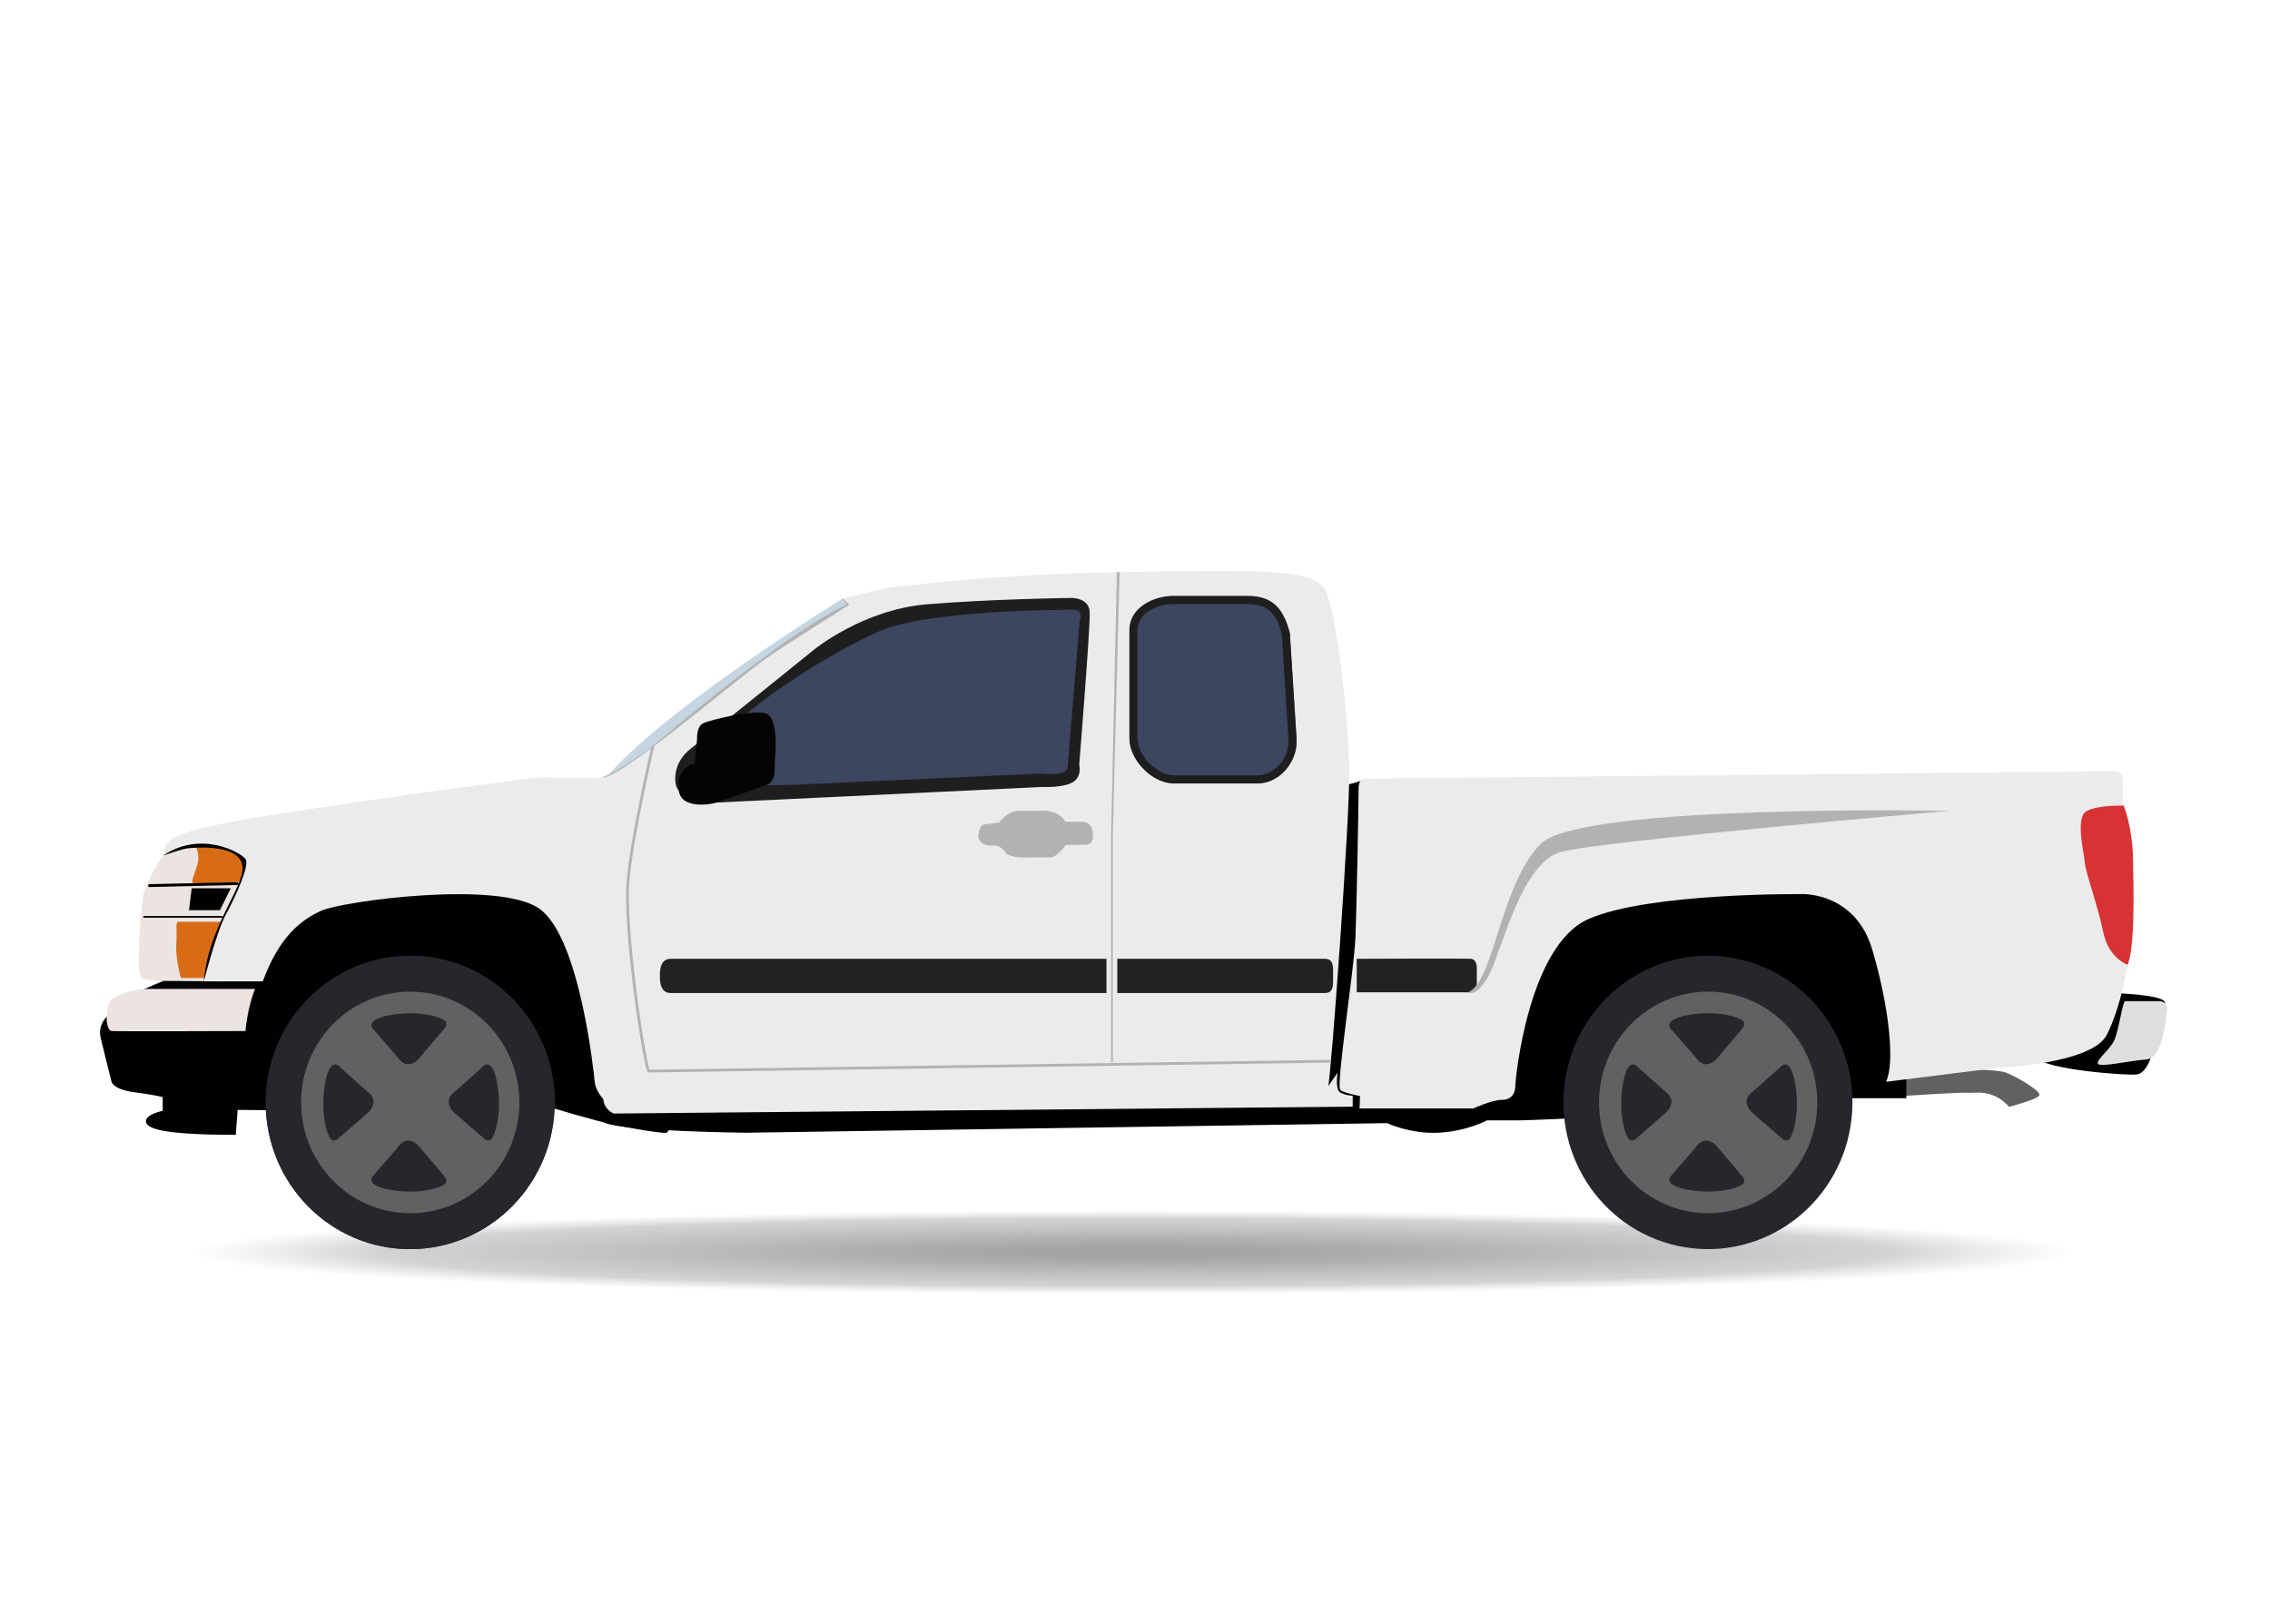 <svg width="102" height="73" viewBox="0 0 102 73" fill="none" xmlns="http://www.w3.org/2000/svg">
<path d="M50.88 58.168C74.221 58.168 93.142 57.325 93.142 56.284C93.142 55.244 74.221 54.4 50.88 54.4C27.538 54.4 8.617 55.244 8.617 56.284C8.617 57.325 27.538 58.168 50.88 58.168Z" fill="url(#paint0_radial_295_15352)"/>
<path d="M85.251 48.983L85.668 49.249C85.668 49.249 88.078 49.086 88.424 49.116C88.77 49.146 89.535 48.92 90.276 49.747C90.276 49.747 91.536 49.421 91.635 49.233C91.733 49.045 90.627 48.399 90.128 48.205C89.63 48.01 86.252 48.017 85.881 48.105C85.51 48.193 85.251 48.983 85.251 48.983Z" fill="#616161"/>
<path d="M94.979 44.635C94.979 44.635 97.177 44.695 97.276 45.046C97.374 45.397 96.641 47.541 96.641 47.541C96.641 47.541 96.436 48.243 96.004 48.293C95.572 48.343 92.004 48.092 91.474 47.54C90.942 46.99 94.979 44.635 94.979 44.635Z" fill="black"/>
<path d="M11.289 39.608C11.289 39.608 8.992 39.748 8.756 39.71C8.519 39.673 8.666 39.528 8.868 38.865C9.026 38.346 8.71 37.819 8.564 37.615C8.166 37.694 7.809 37.835 7.584 38.076C7.584 38.076 6.907 38.996 6.582 39.802C6.505 39.992 6.448 40.176 6.425 40.34C6.301 41.197 6.11 43.712 6.346 43.94C6.582 44.169 9.329 44.109 9.329 44.109L11.142 42.26L12.26 39.713L11.289 39.608Z" fill="#EBE4E1"/>
<path d="M8.869 38.864C8.666 39.527 8.519 39.673 8.757 39.71C8.993 39.748 11.29 39.608 11.29 39.608L12.261 39.712L12.9 38.259L10.873 37.619C10.873 37.619 9.586 37.412 8.566 37.615C8.711 37.819 9.027 38.346 8.869 38.864Z" fill="#D86C16"/>
<path d="M8.007 41.431H12.251L11.717 43.954H8.128C8.128 43.954 7.878 43.093 7.923 42.43C7.968 41.768 7.866 41.494 8.007 41.431Z" fill="#D86C16"/>
<path d="M7.551 38.133L7.349 38.443C7.349 38.443 8.204 38.156 8.396 38.133C8.587 38.11 10.546 37.892 10.861 38.784C11.177 39.676 9.37 41.488 9.159 44.108L9.86 43.779L12.561 40.212L12.156 38.554L11.143 37.994C11.143 37.994 8.384 37.343 7.551 38.085" fill="black"/>
<path d="M6.718 39.869C6.685 39.869 6.659 39.838 6.657 39.804C6.657 39.771 6.683 39.74 6.717 39.739L10.657 39.65C10.689 39.649 10.718 39.675 10.719 39.709C10.72 39.743 10.693 39.776 10.659 39.777L6.719 39.869H6.718Z" fill="black"/>
<path d="M9.946 41.247H6.491C6.458 41.247 6.431 41.243 6.431 41.209C6.431 41.175 6.458 41.171 6.491 41.171H9.946C9.98 41.171 10.007 41.175 10.007 41.209C10.008 41.243 9.98 41.247 9.946 41.247Z" fill="black"/>
<path d="M8.614 39.923H10.371L9.882 40.908H8.492L8.614 39.923Z" fill="black"/>
<path d="M4.925 45.572C4.925 45.572 4.364 45.979 4.522 46.642C4.679 47.305 4.995 48.549 4.995 48.549C4.995 48.549 4.977 48.948 6.001 49.085C7.026 49.222 7.31 49.312 7.31 49.312V49.926C7.31 49.926 6.534 50.078 6.557 50.41C6.58 50.741 7.397 51.005 10.595 51.005L10.678 49.884L13.123 49.907L24.46 49.69C24.46 49.69 26.791 50.398 27.658 50.57C28.525 50.741 29.651 50.931 29.932 50.917C30.213 50.902 30.495 48.707 30.495 48.707L27.039 39.642L13.225 38.864L11.463 42.385L10.231 44.042L9.939 44.108L7.347 44.087C7.347 44.087 5.953 44.625 5.671 44.933C5.39 45.242 4.925 45.572 4.925 45.572Z" fill="#010101"/>
<path d="M63.354 37.856L61.393 34.998C61.393 34.998 60.605 35.337 60.193 35.275C59.78 35.214 41.048 39.461 41.048 39.461L26.632 47.848C26.632 47.848 26.317 50.111 27.226 50.48C28.135 50.85 33.531 50.911 33.531 50.911L62.328 50.48C62.328 50.48 63.359 50.972 64.632 50.91C65.905 50.849 66.814 50.356 66.814 50.356H68.269C68.269 50.356 71.058 50.289 72.392 50.105C73.725 49.92 82.879 49.361 82.879 49.361H85.659V48.203V38.107L63.354 37.856Z" fill="black"/>
<path d="M38.748 27.171L37.794 26.945C37.794 26.945 27.358 33.364 26.401 36.26C25.444 39.155 29.649 34.095 29.649 34.095L38.748 27.171Z" fill="#C5D6E2"/>
<path d="M34.735 29.381C35.798 28.679 38.159 27.189 38.159 27.189L37.913 26.906C37.821 26.933 37.773 26.948 37.794 26.945C37.916 26.924 38.057 27.171 38.057 27.171C35.49 28.299 29.973 32.978 29.529 33.368C29.084 33.758 27.487 34.846 27.063 34.926C27.052 34.929 27.04 34.93 27.028 34.933C27.593 35.279 33.23 30.375 34.735 29.381Z" fill="#B2B2B2"/>
<path d="M60.219 49.098C59.977 48.954 60.105 48.212 60.105 48.212L59.68 48.818C59.802 48.51 60.651 36.835 60.63 34.639C60.61 32.443 60.064 27.355 59.519 26.472C58.973 25.59 56.811 25.61 50.425 25.713C44.039 25.816 40.725 26.37 40.261 26.37C39.876 26.37 38.356 26.778 37.913 26.906L38.16 27.189C38.16 27.189 35.799 28.679 34.736 29.381C33.23 30.375 27.594 35.279 27.029 34.932C26.561 35.005 25.09 34.989 24.598 34.929C24.092 34.868 12.835 36.492 11.036 36.82C9.238 37.148 8.609 37.311 7.947 37.585C7.285 37.859 7.349 38.442 7.349 38.442C9.055 37.3 10.858 38.332 11.039 38.62C11.221 38.907 10.574 40.323 10.15 41.102C9.725 41.883 9.159 44.108 9.159 44.108H11.807C12.534 42.138 13.484 41.364 14.434 40.933C15.384 40.502 22.457 39.543 24.255 40.855C26.054 42.169 26.68 48.181 26.721 48.611C26.762 49.042 27.105 49.391 27.105 49.391C27.145 49.883 27.574 50.048 27.574 50.048L60.782 49.74V49.247C60.782 49.247 60.462 49.242 60.219 49.098Z" fill="#EBEBEB"/>
<path d="M93.561 35.167L95.429 36.213C95.429 36.213 95.819 37.172 95.845 38.6C95.87 40.029 95.961 42.991 95.496 43.567C95.031 44.144 92.218 41.837 92.205 41.627C92.192 41.419 93.561 35.167 93.561 35.167Z" fill="#D83235"/>
<path d="M61.395 34.998C61.395 34.998 61.047 34.893 61.047 35.458C61.047 36.024 60.966 40.635 60.904 42.144C60.842 43.652 60.009 48.866 60.23 49.003C60.451 49.14 61.111 49.261 61.111 49.261L61.091 49.819H66.207C66.207 49.819 67.036 49.432 67.489 49.432C67.944 49.432 68.088 49.109 68.088 48.816C68.088 48.523 68.666 42.504 71.37 41.309C74.074 40.114 80.988 40.186 80.988 40.186C80.988 40.186 83.362 40.095 84.126 42.673C84.889 45.251 85.157 47.804 84.744 48.622L89.781 47.992C89.781 47.992 94.012 47.824 94.672 46.503C95.332 45.183 95.601 43.359 95.601 43.359C95.601 43.359 94.754 43.087 94.507 41.892C94.259 40.697 93.702 39.167 93.681 38.789C93.662 38.412 93.233 36.757 93.748 36.463C94.264 36.17 95.383 36.212 95.383 36.212V35.151C95.383 35.151 95.465 34.661 95.011 34.661C94.557 34.662 61.395 34.998 61.395 34.998Z" fill="#EBEBEB"/>
<path d="M11.463 44.447H6.613C6.613 44.447 4.973 44.5 4.838 45.266C4.704 46.032 4.884 46.317 5.007 46.34C5.131 46.363 11.03 46.34 11.03 46.34C11.03 46.34 11.118 45.275 11.463 44.447Z" fill="#EBE4E1"/>
<path d="M60.963 43.093V44.601H65.965C65.965 44.601 66.212 44.602 66.284 44.527C66.357 44.452 66.358 44.189 66.358 44.189V43.463C66.358 43.463 66.348 43.114 66.102 43.094C65.858 43.073 60.963 43.093 60.963 43.093Z" fill="#222222"/>
<path d="M65.964 44.601C65.964 44.601 66.328 44.879 66.894 43.843C67.46 42.806 68.349 38.784 70.127 38.292C71.905 37.8 87.587 36.445 87.587 36.445C87.587 36.445 71.057 36.117 69.237 37.922C67.42 39.728 67.137 44.14 65.964 44.601Z" fill="#B2B2B2"/>
<path d="M30.363 35.249C30.363 35.249 30.15 34.334 31.051 33.637C31.952 32.939 36.596 29.185 36.596 29.185C36.596 29.185 38.776 27.405 41.62 27.164C44.464 26.923 48.09 26.875 48.09 26.875C48.09 26.875 48.944 26.827 48.967 27.525C48.99 28.223 48.493 34.383 48.493 34.383C48.493 34.383 48.635 34.888 48.209 35.153C47.782 35.418 46.834 35.37 46.834 35.37L31.786 36.091C31.786 36.091 30.529 36.019 30.363 35.249Z" fill="#1E1E1E"/>
<path d="M47.971 34.503L48.516 27.91C48.516 27.91 48.705 27.405 48.243 27.405C47.781 27.405 41.691 27.405 39.463 28.391C37.235 29.378 32.258 32.386 31.523 34.503C30.788 36.621 32.756 35.321 32.756 35.321L35.647 35.273L46.738 34.768C46.738 34.768 47.937 34.915 47.971 34.503Z" fill="#3C4660"/>
<path d="M58.265 33.295C58.265 34.283 57.476 35.201 56.502 35.201H52.753C51.78 35.201 50.757 34.167 50.757 33.178V28.324C50.757 27.336 51.779 26.858 52.753 26.858H56.018C56.991 26.858 57.632 27.174 57.957 28.489L58.265 33.295Z" fill="#3C4660"/>
<path d="M56.018 27.15C56.797 27.15 57.306 27.36 57.596 28.505L57.901 33.321C57.895 34.13 57.244 34.845 56.503 34.845H52.753C51.985 34.845 51.111 33.958 51.111 33.179V28.325C51.111 27.571 51.961 27.151 52.753 27.151H56.023L56.018 27.15ZM56.018 26.78H52.753C51.78 26.78 50.748 27.335 50.748 28.323V33.178C50.748 34.166 51.78 35.214 52.753 35.214H56.503C57.476 35.214 58.265 34.289 58.265 33.301L57.958 28.454C57.632 27.137 56.991 26.78 56.018 26.78Z" fill="#1E1E1E"/>
<path d="M30.155 43.093C29.743 43.093 29.65 43.433 29.65 43.852V43.873C29.65 44.292 29.742 44.632 30.155 44.632H49.718V43.093H30.155V43.093Z" fill="#222222"/>
<path d="M59.903 43.852C59.903 43.433 59.932 43.093 59.519 43.093H50.203V44.633H59.519C59.932 44.633 59.903 44.293 59.903 43.874V43.852Z" fill="#222222"/>
<path d="M30.495 35.39C30.495 35.39 30.35 34.533 31.218 34.321L31.323 33.219C31.323 33.219 31.283 32.647 31.613 32.5C31.943 32.353 33.639 31.937 34.339 32.043C35.038 32.149 34.829 34.027 34.813 34.313C34.796 34.599 34.885 35.122 34.418 35.293C33.952 35.464 32.384 35.995 32.167 36.077C31.95 36.159 30.464 36.41 30.495 35.39Z" fill="#040404"/>
<path d="M50.003 47.753H49.928V37.491L50.186 25.715L50.307 25.718L50.003 37.493V47.753Z" fill="#B2B2B2"/>
<path d="M29.103 48.203L29.088 48.163C28.812 47.403 27.987 41.726 28.154 39.641C28.314 37.649 29.257 33.614 29.266 33.572L29.416 33.462C29.406 33.504 28.434 37.668 28.275 39.651C28.116 41.627 28.907 47.193 29.187 48.079L59.803 47.635L59.804 47.758L29.103 48.203Z" fill="#B2B2B2"/>
<path d="M24.918 49.859C25.091 46.223 22.328 43.137 18.746 42.966C15.164 42.796 12.121 45.605 11.948 49.242C11.775 52.878 14.539 55.964 18.12 56.135C21.702 56.305 24.745 53.496 24.918 49.859Z" fill="#27262C"/>
<path d="M13.529 49.549C13.529 52.299 15.725 54.528 18.434 54.528C21.142 54.528 23.337 52.298 23.337 49.549C23.337 46.799 21.142 44.57 18.434 44.57C15.725 44.569 13.529 46.799 13.529 49.549Z" fill="#616161"/>
<path d="M16.732 46.21L17.867 47.52C17.867 47.52 18.063 47.834 18.331 47.834C18.6 47.834 18.795 47.614 18.795 47.614L19.982 46.21C19.982 46.21 20.147 46.011 19.982 45.875C19.817 45.739 19.238 45.54 18.434 45.54C17.63 45.54 16.443 45.76 16.732 46.21Z" fill="#27262C"/>
<path d="M16.731 52.887L17.866 51.577C17.866 51.577 18.062 51.264 18.33 51.264C18.599 51.264 18.794 51.483 18.794 51.483L19.981 52.887C19.981 52.887 20.146 53.086 19.981 53.222C19.816 53.358 19.237 53.558 18.433 53.558C17.629 53.558 16.443 53.338 16.731 52.887Z" fill="#27262C"/>
<path d="M21.762 47.884L20.472 49.036C20.472 49.036 20.162 49.235 20.162 49.508C20.162 49.78 20.378 49.979 20.378 49.979L21.761 51.184C21.761 51.184 21.957 51.351 22.091 51.184C22.225 51.016 22.421 50.428 22.421 49.612C22.422 48.795 22.205 47.59 21.762 47.884Z" fill="#27262C"/>
<path d="M15.186 47.884L16.476 49.036C16.476 49.036 16.785 49.235 16.785 49.508C16.785 49.78 16.569 49.979 16.569 49.979L15.186 51.184C15.186 51.184 14.99 51.351 14.856 51.184C14.722 51.016 14.526 50.428 14.526 49.612C14.526 48.795 14.742 47.59 15.186 47.884Z" fill="#27262C"/>
<path d="M24.918 49.859C25.091 46.223 22.328 43.137 18.746 42.966C15.164 42.796 12.121 45.605 11.948 49.242C11.775 52.878 14.539 55.964 18.12 56.135C21.702 56.305 24.745 53.496 24.918 49.859Z" fill="#27262C"/>
<path d="M13.529 49.549C13.529 52.299 15.725 54.528 18.434 54.528C21.142 54.528 23.337 52.298 23.337 49.549C23.337 46.799 21.142 44.57 18.434 44.57C15.725 44.569 13.529 46.799 13.529 49.549Z" fill="#616161"/>
<path d="M16.732 46.21L17.867 47.52C17.867 47.52 18.063 47.834 18.331 47.834C18.6 47.834 18.795 47.614 18.795 47.614L19.982 46.21C19.982 46.21 20.147 46.011 19.982 45.875C19.817 45.739 19.238 45.54 18.434 45.54C17.63 45.54 16.443 45.76 16.732 46.21Z" fill="#27262C"/>
<path d="M16.731 52.887L17.866 51.577C17.866 51.577 18.062 51.264 18.33 51.264C18.599 51.264 18.794 51.483 18.794 51.483L19.981 52.887C19.981 52.887 20.146 53.086 19.981 53.222C19.816 53.358 19.237 53.558 18.433 53.558C17.629 53.558 16.443 53.338 16.731 52.887Z" fill="#27262C"/>
<path d="M21.762 47.884L20.472 49.036C20.472 49.036 20.162 49.235 20.162 49.508C20.162 49.78 20.378 49.979 20.378 49.979L21.761 51.184C21.761 51.184 21.957 51.351 22.091 51.184C22.225 51.016 22.421 50.428 22.421 49.612C22.422 48.795 22.205 47.59 21.762 47.884Z" fill="#27262C"/>
<path d="M15.186 47.884L16.476 49.036C16.476 49.036 16.785 49.235 16.785 49.508C16.785 49.78 16.569 49.979 16.569 49.979L15.186 51.184C15.186 51.184 14.99 51.351 14.856 51.184C14.722 51.016 14.526 50.428 14.526 49.612C14.526 48.795 14.742 47.59 15.186 47.884Z" fill="#27262C"/>
<path d="M83.153 50.606C83.728 47.012 81.324 43.626 77.785 43.043C74.246 42.46 70.911 44.9 70.337 48.494C69.763 52.087 72.166 55.473 75.705 56.057C79.244 56.64 82.579 54.2 83.153 50.606Z" fill="#27262C"/>
<path d="M71.85 49.549C71.85 52.299 74.046 54.528 76.755 54.528C79.463 54.528 81.658 52.298 81.658 49.549C81.658 46.799 79.463 44.57 76.755 44.57C74.046 44.569 71.85 46.799 71.85 49.549Z" fill="#616161"/>
<path d="M75.053 46.21L76.188 47.52C76.188 47.52 76.384 47.834 76.653 47.834C76.921 47.834 77.117 47.614 77.117 47.614L78.303 46.21C78.303 46.21 78.468 46.011 78.303 45.875C78.138 45.739 77.559 45.54 76.755 45.54C75.95 45.54 74.764 45.76 75.053 46.21Z" fill="#27262C"/>
<path d="M75.053 52.887L76.187 51.577C76.187 51.577 76.383 51.263 76.652 51.263C76.92 51.263 77.116 51.483 77.116 51.483L78.302 52.887C78.302 52.887 78.468 53.086 78.302 53.222C78.137 53.358 77.558 53.557 76.754 53.557C75.95 53.557 74.764 53.338 75.053 52.887Z" fill="#27262C"/>
<path d="M80.083 47.884L78.793 49.036C78.793 49.036 78.483 49.235 78.483 49.508C78.483 49.78 78.7 49.979 78.7 49.979L80.083 51.184C80.083 51.184 80.279 51.351 80.413 51.184C80.547 51.016 80.743 50.428 80.743 49.612C80.743 48.795 80.526 47.59 80.083 47.884Z" fill="#27262C"/>
<path d="M73.507 47.884L74.797 49.036C74.797 49.036 75.106 49.235 75.106 49.508C75.106 49.78 74.889 49.979 74.889 49.979L73.507 51.184C73.507 51.184 73.311 51.351 73.177 51.184C73.043 51.016 72.847 50.428 72.847 49.612C72.847 48.795 73.064 47.59 73.507 47.884Z" fill="#27262C"/>
<path d="M95.49 44.998H97.066C97.066 44.998 97.436 45.026 97.374 45.427C97.312 45.828 97.187 47.569 96.435 47.619C95.683 47.669 94.312 48 94.263 47.8C94.213 47.599 94.819 47.186 95.016 46.722C95.214 46.258 95.382 44.998 95.49 44.998Z" fill="#DEDEDE"/>
<path d="M43.972 37.518C43.972 37.518 43.995 37.066 44.244 37.048C44.492 37.03 44.887 36.968 44.887 36.968C44.887 36.968 45.289 36.444 45.736 36.444C46.183 36.444 46.687 36.444 46.687 36.444C46.687 36.444 47.505 36.321 47.874 36.936H48.688C48.688 36.936 49.093 36.951 49.11 37.51C49.128 38.068 48.715 37.964 48.715 37.964L47.882 37.979C47.882 37.979 47.505 38.537 47.187 38.537C46.87 38.537 46.263 38.537 46.263 38.537C46.263 38.537 45.385 38.599 45.178 38.312C44.973 38.024 44.775 38.016 44.775 38.016L44.329 37.989C44.329 37.989 43.885 37.852 43.972 37.518Z" fill="#B2B2B2"/>
<defs>
<radialGradient id="paint0_radial_295_15352" cx="0" cy="0" r="1" gradientUnits="userSpaceOnUse" gradientTransform="translate(50.88 56.284) rotate(90) scale(1.884 42.263)">
<stop offset="0.09" stop-color="#A3A3A3"/>
<stop offset="0.299" stop-color="#AFAFAF"/>
<stop offset="0.804" stop-color="#B9B9B9" stop-opacity="0.622"/>
<stop offset="1" stop-color="#C9C9C9" stop-opacity="0"/>
</radialGradient>
</defs>
</svg>
